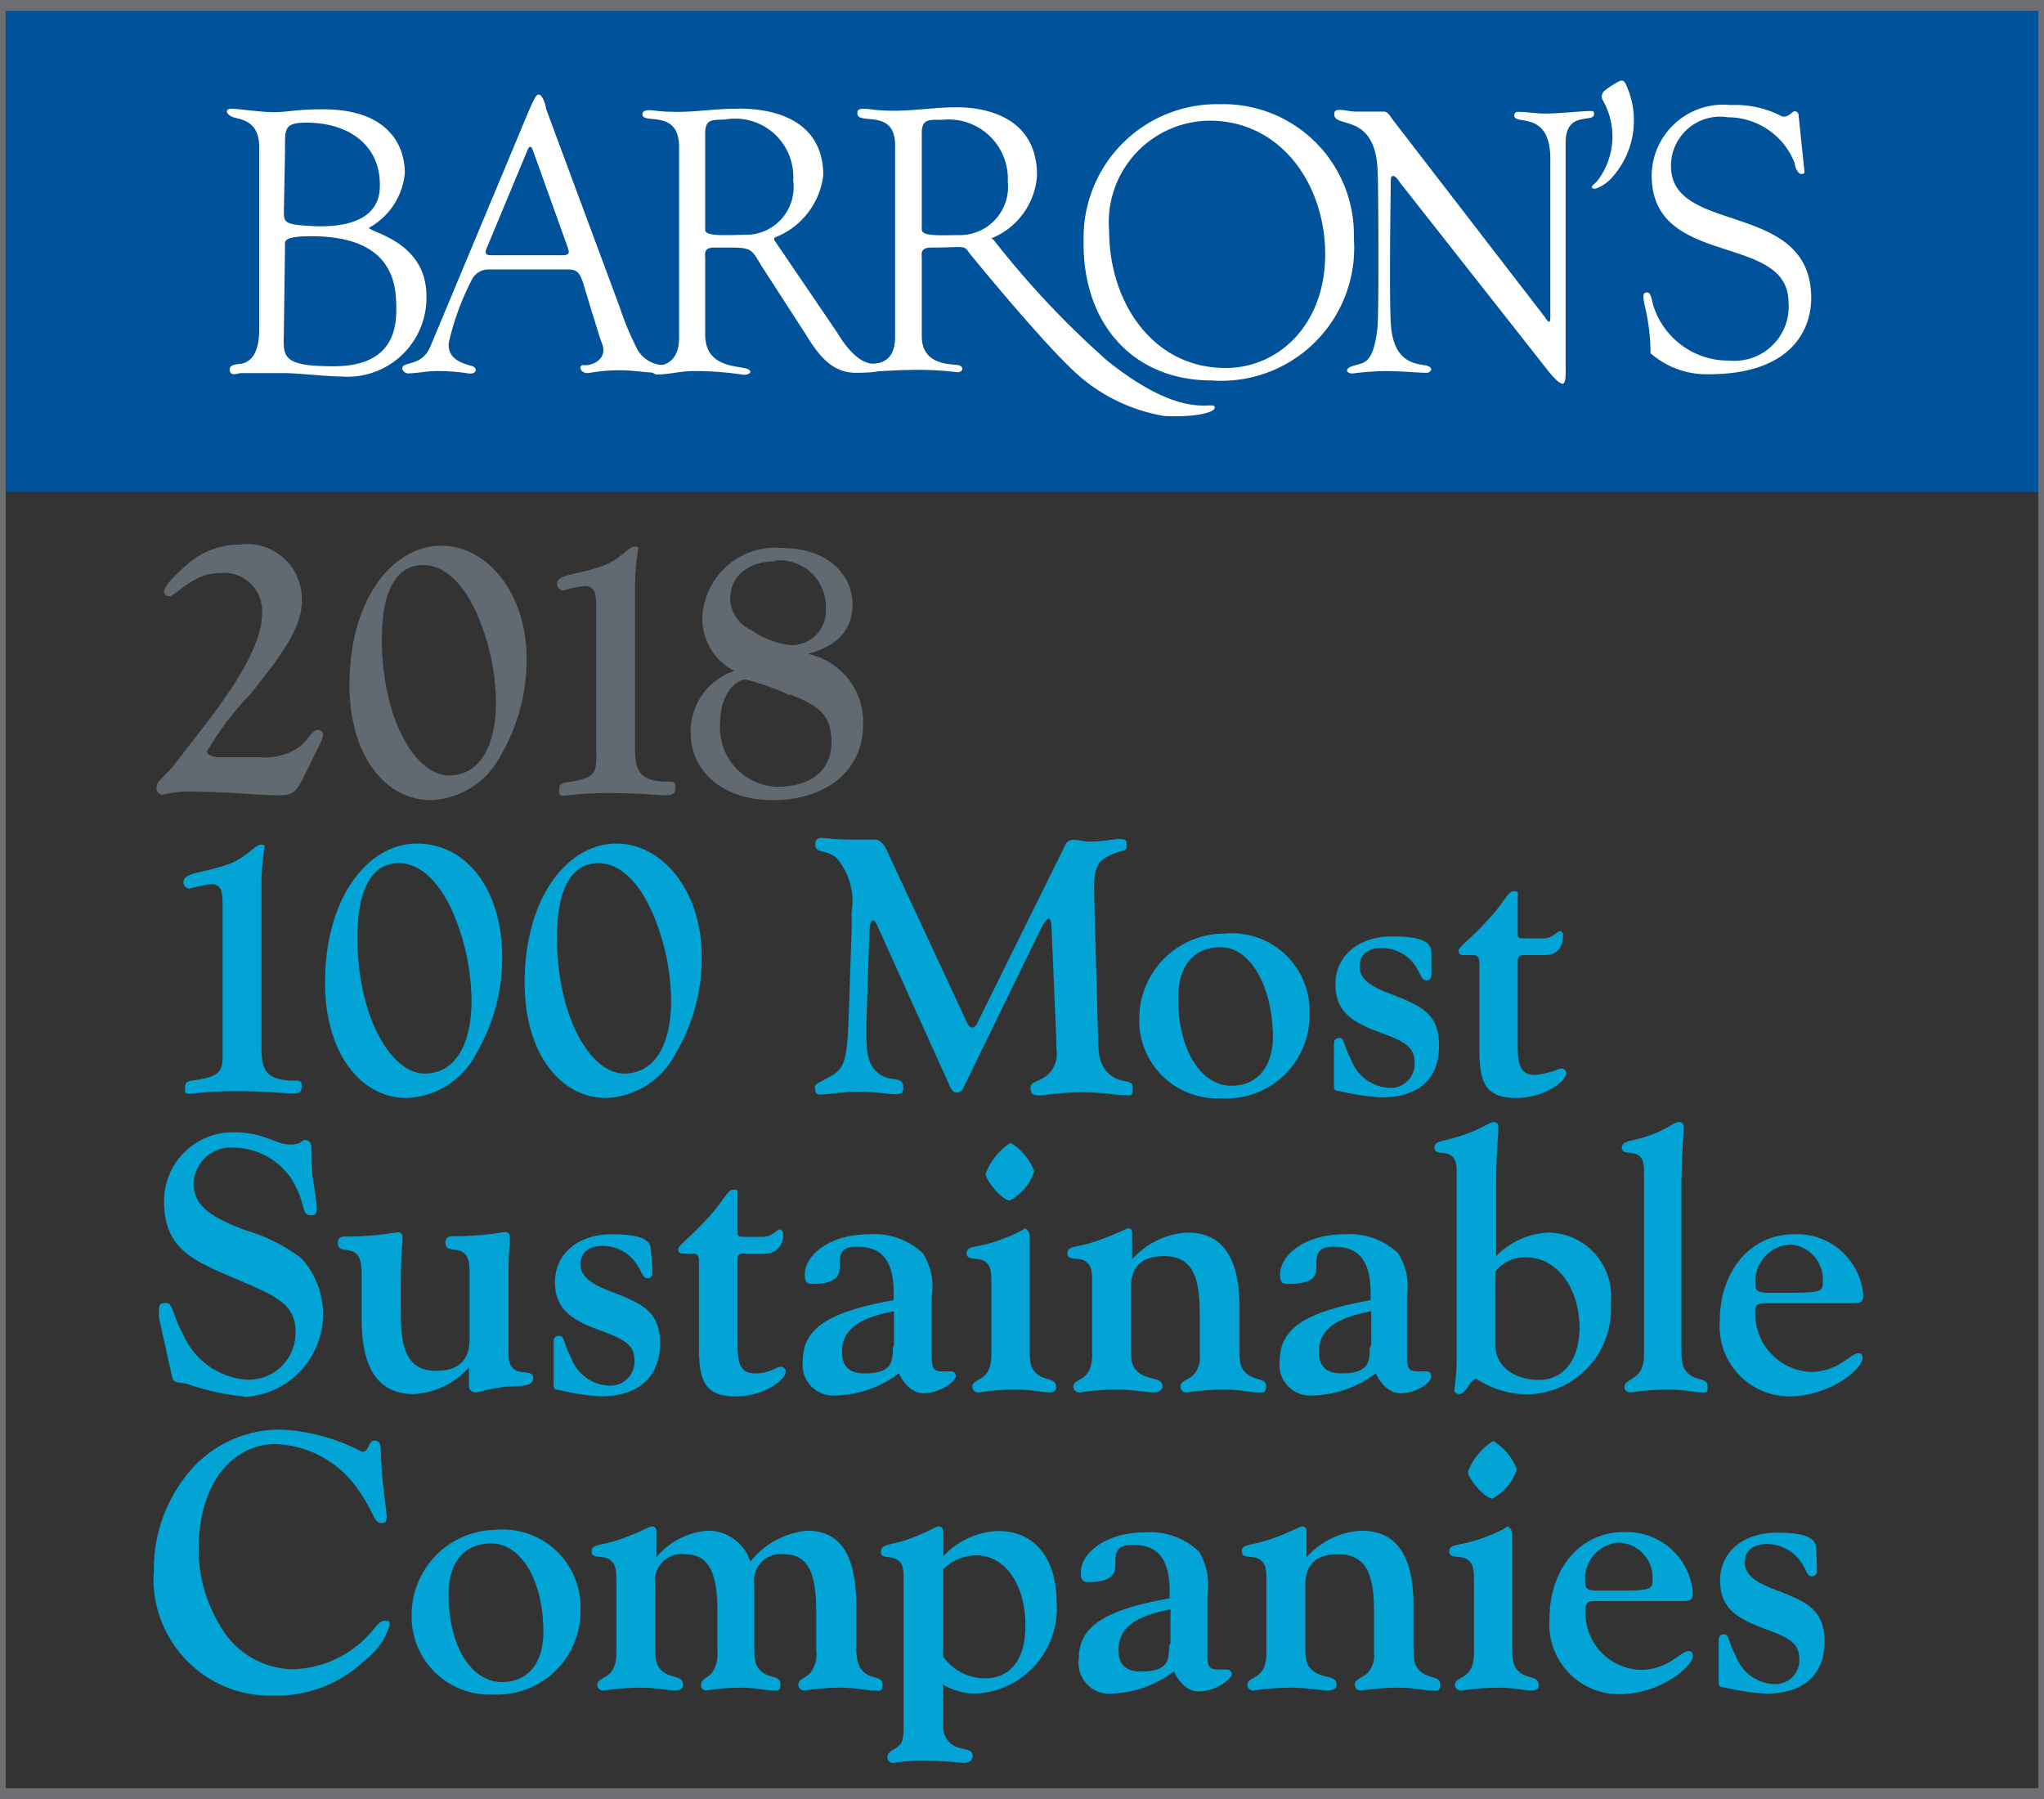 <svg id="Layer_2" data-name="Layer 2" xmlns="http://www.w3.org/2000/svg" width="1in" height="0.88in" viewBox="0 0 72 63">
  <rect x="0" y="0" width="72" height="63" fill="#333333" stroke="none"/>
  <title>logo7</title>
  <g>
    <path d="M11.2,26.16l-.54,1.1c-.26.53-.44.57-.87.57-.69,0-1.78-.13-3.21-.13a3.47,3.47,0,0,0-.84.11.23.23,0,0,1-.23-.24c0-.24.28-.4.57-.74L7,25.64c1.47-1.87,2.23-3.22,2.23-4.22A1.34,1.34,0,0,0,7.77,20c-1,0-1.57.82-1.82.82a.17.17,0,0,1-.17-.18c0-.13.26-.46.78-.91A2.77,2.77,0,0,1,8.43,19,1.93,1.93,0,0,1,10.63,21c0,.93-.71,1.9-1.83,3.29a10.18,10.18,0,0,0-1.51,2c0,.1.17.2.45.2h1.4a2.13,2.13,0,0,0,1.4-.36c.36-.28.43-.6.68-.6a.17.17,0,0,1,.16.19A1.68,1.68,0,0,1,11.2,26.16Z" style="fill: #606a70"/>
    <path d="M17.64,26.42A2.9,2.9,0,0,1,15.18,28c-1.6,0-2.87-1.56-2.87-4.06,0-3,1.51-4.9,3.24-4.9,1.57,0,3,1.61,3,4A6.69,6.69,0,0,1,17.64,26.42Zm-.89-5.09c-.51-1.07-1.15-1.61-1.85-1.61-.91,0-1.45.87-1.45,2.61,0,2.76,1.16,4.8,2.37,4.8,1,0,1.65-.9,1.65-2.59A8,8,0,0,0,16.75,21.33Z" style="fill: #606a70"/>
    <path d="M23.46,27.83c-.27,0-.94-.08-2-.08-.89,0-1.44.09-1.62.09s-.14-.09-.14-.23c0-.31.28-.18.83-.35S21,26.79,21,26V21.14c0-.47-.07-.68-.42-.68a5.07,5.07,0,0,0-.75.16.25.25,0,0,1-.21-.23c0-.35.69-.31,1.61-.64.61-.22.91-.68,1.12-.68s.11.08.11.22a7.86,7.86,0,0,0-.09,1.11V26c0,.82,0,1.35,1.17,1.35.19,0,.25,0,.25.21S23.69,27.83,23.46,27.83Z" style="fill: #606a70"/>
    <path d="M27.22,28c-1.74,0-2.89-1-2.89-2.37a2.24,2.24,0,0,1,1.54-2.18,2.06,2.06,0,0,1-1.13-1.86,2.57,2.57,0,0,1,2.8-2.47c1.53,0,2.49.87,2.49,2,0,.87-.53,1.46-1.58,1.73a2.44,2.44,0,0,1,1.95,2.52C30.4,26.89,29.18,28,27.22,28Zm.59-3.7a8.57,8.57,0,0,0-1.55-.55c-.32,0-.89.5-.89,1.51a2.08,2.08,0,0,0,2,2.27c1.22,0,1.92-.6,1.92-1.57S28.82,24.66,27.81,24.27Zm-.5-4.71c-1,0-1.59.56-1.59,1.33a1.26,1.26,0,0,0,.76,1.1,3,3,0,0,0,1.36.52,1.21,1.21,0,0,0,1.25-1.33A1.63,1.63,0,0,0,27.31,19.56Z" style="fill: #606a70"/>
    <path d="M10.29,38.33c-.27,0-.94-.08-2-.08-.9,0-1.45.09-1.63.09s-.14-.09-.14-.23c0-.31.29-.18.84-.35s.48-.47.48-1.23V31.64c0-.47-.07-.68-.42-.68a5.6,5.6,0,0,0-.76.16.25.25,0,0,1-.2-.23c0-.35.69-.31,1.61-.64.6-.22.91-.68,1.12-.68s.11.08.11.22a7.86,7.86,0,0,0-.09,1.11v5.63c0,.82,0,1.35,1.17,1.35.19,0,.25,0,.25.21S10.52,38.33,10.29,38.33Z" style="fill: #02a3d5"/>
    <path d="M16.78,36.92a2.87,2.87,0,0,1-2.46,1.57c-1.6,0-2.87-1.56-2.87-4.06,0-3,1.51-4.9,3.24-4.9s3,1.61,3,4A6.69,6.69,0,0,1,16.78,36.92Zm-.88-5.09c-.52-1.07-1.16-1.61-1.86-1.61-.91,0-1.45.87-1.45,2.61,0,2.76,1.17,4.8,2.37,4.8,1,0,1.65-.9,1.65-2.59A8.15,8.15,0,0,0,15.9,31.83Z" style="fill: #02a3d5"/>
    <path d="M23.8,36.92a2.87,2.87,0,0,1-2.45,1.57c-1.6,0-2.87-1.56-2.87-4.06,0-3,1.51-4.9,3.24-4.9,1.57,0,3,1.61,3,4A6.6,6.6,0,0,1,23.8,36.92Zm-.88-5.09c-.51-1.07-1.15-1.61-1.85-1.61-.91,0-1.45.87-1.45,2.61,0,2.76,1.16,4.8,2.37,4.8,1,0,1.65-.9,1.65-2.59A8,8,0,0,0,22.92,31.83Z" style="fill: #02a3d5"/>
    <path d="M39.58,38.39c-.24,0-.73-.1-1.49-.1s-1.25.11-1.48.11-.31-.07-.31-.27.25-.21.51-.38a1,1,0,0,0,.4-1v-.27l-.17-4c0-.21-.06-.31-.1-.31s-.14.12-.26.33L34,38c-.08.17-.13.3-.29.3s-.2-.12-.29-.31l-2.49-5.51c-.07-.14-.1-.24-.18-.24s-.1.11-.12.33l-.11,3.18v.55c0,.71.1,1.18.6,1.43.35.17.7,0,.7.4,0,.19-.1.23-.3.23s-.69-.09-1.27-.09-1.13.1-1.34.1-.2-.13-.2-.28.51-.27.8-.54.34-.82.38-1.78L30,32.55c0-.14,0-.34,0-.61a2.36,2.36,0,0,0-.53-1.9c-.39-.33-.75-.14-.75-.48,0-.17.07-.23.25-.23a9.33,9.33,0,0,0,1.06.06c.47,0,.76,0,.82,0s.26.08.38.36l2.83,6.08q.08.18.18.18t.18-.15l3.09-6.25a.31.31,0,0,1,.34-.21c.12,0,.31.06.59.06.44,0,.77-.09,1-.09s.25.05.25.26-.2.09-.74.39c-.31.16-.41.51-.41,1.09v.11l.14,5.14c0,.65.08,1.06.47,1.35s.75.09.75.42S39.83,38.39,39.58,38.39Z" style="fill: #02a3d5"/>
    <path d="M43,38.5a2.74,2.74,0,0,1-2.87-2.8,3,3,0,0,1,3-3,2.74,2.74,0,0,1,3,2.81A2.93,2.93,0,0,1,43,38.5ZM43,33.18c-.94,0-1.5.64-1.5,1.8,0,1.76.77,3.08,1.88,3.08.87,0,1.46-.62,1.46-1.76C44.81,34.47,44,33.18,43,33.18Z" style="fill: #02a3d5"/>
    <path d="M48.63,38.47a9.32,9.32,0,0,1-1.49-.23c-.14,0-.15-.07-.15-.22v-.51c0-.53,0-.82,0-.9s0-.23.19-.23.14.26.41.75a1.5,1.5,0,0,0,1.32,1,.84.84,0,0,0,.92-.88c0-.61-.44-.78-1.28-1.09-1-.37-1.51-.76-1.51-1.69s.76-1.67,2-1.67,1.36.29,1.38.56l0,.65v.2a.17.17,0,0,1-.16.14c-.2,0-.21-.23-.39-.49a1.42,1.42,0,0,0-1.2-.65c-.49,0-.78.23-.78.65s.36.68,1,.93c1.11.43,1.8.68,1.8,1.85S50,38.47,48.63,38.47Z" style="fill: #02a3d5"/>
    <path d="M53.41,38.49c-1.11,0-1.3-.56-1.3-1.75v-3c0-.18-.06-.28-.21-.28h-.27c-.15,0-.25,0-.25-.15s.42-.4,1.14-1.21c.5-.56.6-.89.8-.89s.14.06.14.21v1.21c0,.2,0,.24.25.24h.66c.32,0,.49-.26.58-.26a.13.13,0,0,1,.11.14c0,.41-.19.71-.65.71h-.72c-.19,0-.23.06-.23.23v2.89c0,.73.08,1.1.63,1.1a3.32,3.32,0,0,0,.88-.23c.12,0,.2.07.2.16C55.17,37.92,54.38,38.49,53.41,38.49Z" style="fill: #02a3d5"/>
    <path d="M8.56,49a8.63,8.63,0,0,1-2-.45c-.48-.08-.45,0-.55-.47l-.41-1.85,0-.23c0-.19,0-.29.25-.29s.2.38.64,1.19a2.65,2.65,0,0,0,2.17,1.51,1.65,1.65,0,0,0,1.75-1.69c0-1-.74-1.27-2.1-1.86-1.56-.66-2.53-1.07-2.53-2.74A2.42,2.42,0,0,1,8.28,39.7c1,0,1.46.43,1.92.43s.41-.16.54-.16.23.09.23.28,0,.28,0,.45c0,.59.18,1.2.18,1.65,0,.19,0,.27-.19.27-.37,0-.16-.37-.65-1.21a2.47,2.47,0,0,0-2.07-1.17,1.31,1.31,0,0,0-1.42,1.25c0,.79.59,1.19,1.8,1.65a6.07,6.07,0,0,1,2,1,2.92,2.92,0,0,1-2,4.88Z" style="fill: #02a3d5"/>
    <path d="M17.8,48.66a7.73,7.73,0,0,0-1,.2c-.19,0-.28-.09-.28-.21V48.5l0-.52a2.82,2.82,0,0,1-1.94.94c-1.24,0-1.84-.88-1.84-2.63V44.93c0-.51,0-.84-.25-1s-.59,0-.59-.34c0-.14.07-.22.24-.22h.22A11.26,11.26,0,0,0,14,43.22c.12,0,.18.05.18.22s-.06.6-.06,1.39V46.1c0,1.27.25,2,1.25,2,.77,0,1.17-.37,1.17-1.1V44.79c0-.43,0-.71-.24-.87s-.61,0-.61-.34c0-.14.08-.22.25-.22h.23a11.26,11.26,0,0,0,1.62-.15c.12,0,.17.05.17.22s-.05.52-.05,1.39v2.42c0,.44,0,.68.24.83s.63,0,.63.28S18.48,48.63,17.8,48.66Z" style="fill: #02a3d5"/>
    <path d="M21.14,49a9,9,0,0,1-1.48-.23c-.15,0-.16-.07-.16-.22V48c0-.53,0-.82,0-.9s0-.23.2-.23.14.26.41.75a1.49,1.49,0,0,0,1.31,1,.85.85,0,0,0,.93-.88c0-.61-.45-.78-1.28-1.09-1-.37-1.52-.76-1.52-1.69s.76-1.67,2-1.67,1.36.29,1.38.56l.05.65v.2a.17.17,0,0,1-.16.14c-.19,0-.21-.23-.39-.49a1.42,1.42,0,0,0-1.2-.65c-.49,0-.78.23-.78.65s.36.68,1,.93c1.11.43,1.8.68,1.8,1.85S22.51,49,21.14,49Z" style="fill: #02a3d5"/>
    <path d="M25.92,49c-1.11,0-1.3-.56-1.3-1.75v-3c0-.18-.05-.28-.21-.28h-.27c-.15,0-.25,0-.25-.15s.42-.4,1.14-1.21c.5-.56.6-.89.8-.89s.15.06.15.21v1.21c0,.2,0,.24.24.24h.66c.32,0,.49-.26.58-.26a.13.13,0,0,1,.12.14.62.62,0,0,1-.66.71h-.71c-.2,0-.23.06-.23.23v2.89c0,.73.07,1.1.62,1.1s.72-.23.89-.23a.17.17,0,0,1,.19.16C27.68,48.42,26.9,49,25.92,49Z" style="fill: #02a3d5"/>
    <path d="M32.54,48.89c-.35,0-.65-.24-.88-.7a3.85,3.85,0,0,1-2.24.78,1.08,1.08,0,0,1-1.14-1.23c0-1.19,1-1.73,3.2-2.13,0-.09,0-.18,0-.25,0-1.11-.39-1.63-1.28-1.63-.5,0-.62.17-.62.59v.1c0,.26-.05.62-.95.62-.23,0-.28-.09-.28-.34,0-.66.86-1.41,2.26-1.41a2.5,2.5,0,0,1,1.9.67,2.18,2.18,0,0,1,.31,1.51v1.9c0,.64,0,.75.43.75l.24,0a.17.17,0,0,1,.18.15C33.68,48.48,33.09,48.89,32.54,48.89Zm-1.05-1.7V46c-1.25.24-1.83.65-1.83,1.44,0,.5.26.75.79.75.93,0,1-.36,1-.89Z" style="fill: #02a3d5"/>
    <path d="M36.94,48.86c-.21,0-.6-.1-1.14-.1a8.26,8.26,0,0,0-1.31.1.21.21,0,0,1-.24-.2c0-.33.67-.14.67-1.12V45.07c0-.43,0-.67-.24-.83s-.63,0-.63-.28.33-.18,1.06-.43,1-.45,1-.45.16.09.16.27,0,.37,0,.93v2.95c0,.51,0,.78.28,1s.65.12.65.44C37.22,48.79,37.12,48.86,36.94,48.86ZM35.57,42.1c-.27,0-.85-.71-.85-.94a2.19,2.19,0,0,1,.88-1.09,2,2,0,0,1,.83,1A1.79,1.79,0,0,1,35.57,42.1Z" style="fill: #02a3d5"/>
    <path d="M44.27,48.86c-.21,0-.6-.1-1.15-.1a8.87,8.87,0,0,0-1.3.1.21.21,0,0,1-.24-.2c0-.22.29-.23.48-.44a.9.9,0,0,0,.2-.7V46.06c0-1.28-.27-2-1.25-2-.77,0-1.17.35-1.17,1.08v2.07c0,.52,0,.78.34,1s.77.12.77.44c0,.12-.11.21-.33.21s-.7-.1-1.26-.1a8.64,8.64,0,0,0-1.32.1.21.21,0,0,1-.23-.2c0-.33.66-.14.66-1.12V45.07c0-.43,0-.67-.24-.83s-.63,0-.63-.28.32-.18,1.08-.45,1-.43,1.06-.43a.14.14,0,0,1,.14.13v.21l0,.75a2.82,2.82,0,0,1,1.94-.94c1.24,0,1.84.87,1.84,2.63v1.37c0,.51,0,.78.29,1s.65.13.65.41S44.47,48.86,44.27,48.86Z" style="fill: #02a3d5"/>
    <path d="M49.35,48.89c-.36,0-.66-.24-.89-.7a3.85,3.85,0,0,1-2.24.78,1.08,1.08,0,0,1-1.14-1.23c0-1.19,1-1.73,3.2-2.13,0-.09,0-.18,0-.25,0-1.11-.4-1.63-1.28-1.63-.5,0-.63.17-.63.59v.1c0,.26,0,.62-1,.62-.23,0-.28-.09-.28-.34,0-.66.86-1.41,2.26-1.41a2.5,2.5,0,0,1,1.9.67,2.18,2.18,0,0,1,.31,1.51v1.9c0,.64,0,.75.43.75l.25,0a.16.16,0,0,1,.17.15C50.48,48.48,49.9,48.89,49.35,48.89Zm-1.05-1.7V46c-1.26.24-1.84.65-1.84,1.44,0,.5.26.75.79.75.93,0,1-.36,1-.89Z" style="fill: #02a3d5"/>
    <path d="M53.77,48.93A3.33,3.33,0,0,1,52,48.38c-.21,0-.35.54-.6.54-.09,0-.17-.07-.17-.13s.08-.53.08-1.08V41.22c0-.36,0-.58-.22-.72s-.56,0-.56-.26.29-.2,1-.44.93-.46,1.08-.46.17.09.17.24-.08.92-.08,2.06v2.42a2.77,2.77,0,0,1,1.85-.83,2.24,2.24,0,0,1,2.19,2.48A3,3,0,0,1,53.77,48.93Zm0-4.83a1.36,1.36,0,0,0-1.1.5v2.57c0,.79.69,1.25,1.54,1.25s1.43-.68,1.43-1.87C55.61,45.11,54.81,44.1,53.74,44.1Z" style="fill: #02a3d5"/>
    <path d="M59.91,48.86c-.22,0-.6-.1-1.15-.1a8.92,8.92,0,0,0-1.31.1c-.14,0-.23-.07-.23-.19,0-.32.69-.22.69-1.11V41.22c0-.36,0-.58-.21-.72s-.57,0-.57-.26.36-.21,1-.44.83-.46,1-.46.18.09.18.24-.08.92-.08,2.06v5.59c0,.51,0,.78.28,1s.64.13.64.41S60.1,48.86,59.91,48.86Z" style="fill: #02a3d5"/>
    <path d="M63,49a2.46,2.46,0,0,1-2.42-2.65c0-1.78,1.09-3.06,2.61-3.06a2.34,2.34,0,0,1,2.44,2.1c0,.32-.06.33-.49.33H62.33c-.42,0-.5,0-.5.35a2.05,2.05,0,0,0,1.94,2.07c1,0,1.41-.66,1.7-.66.1,0,.14.06.14.18C65.61,48,64.51,49,63,49Zm0-5.34a1.28,1.28,0,0,0-1.16,1.41c0,.22.09.28.47.28h.9c1,0,1-.09,1-.41A1.23,1.23,0,0,0,63,43.65Z" style="fill: #02a3d5"/>
    <path d="M12.87,58.28a4.52,4.52,0,0,1-3.23,1.26,4.11,4.11,0,0,1-4.22-4.43A5.32,5.32,0,0,1,6.63,51.7,4.16,4.16,0,0,1,9.9,50.17a6.86,6.86,0,0,1,2.85.78c.28,0,.2-.39.44-.39s.22.19.23.57c.06,1.17.2,1.88.2,2.1s-.07.23-.18.23c-.28,0-.25-.36-.8-1.14A3.68,3.68,0,0,0,9.7,50.68C8.21,50.68,7,52.05,7,54.35A5.11,5.11,0,0,0,7.71,57a3,3,0,0,0,2.62,1.61,3.8,3.8,0,0,0,2.45-1c.4-.36.54-.71.77-.71s.17.07.17.19A2.46,2.46,0,0,1,12.87,58.28Z" style="fill: #02a3d5"/>
    <path d="M17.37,59.5a2.74,2.74,0,0,1-2.87-2.8,3,3,0,0,1,2.95-3,2.74,2.74,0,0,1,3,2.81A2.94,2.94,0,0,1,17.37,59.5Zm-.07-5.32c-.93,0-1.5.64-1.5,1.8,0,1.76.77,3.08,1.88,3.08.88,0,1.46-.62,1.46-1.76C19.14,55.47,18.35,54.18,17.3,54.18Z" style="fill: #02a3d5"/>
    <path d="M30.76,59.36c-.22,0-.6-.1-1.15-.1a8,8,0,0,0-1.27.1.21.21,0,0,1-.22-.2c0-.21.26-.23.44-.44a1.05,1.05,0,0,0,.19-.76v-1.4c0-1.29-.26-2-1.13-2a.94.94,0,0,0-1.05,1.08v2.07c0,.51,0,.78.28,1s.64.13.64.41-.09.24-.28.24-.6-.1-1.1-.1a7.21,7.21,0,0,0-1.23.1.19.19,0,0,1-.19-.2c0-.21.24-.23.4-.44a1.18,1.18,0,0,0,.18-.76v-1.4c0-1.29-.27-2-1.14-2a.94.94,0,0,0-1.05,1.08v2.07c0,.51,0,.78.29,1s.69.12.69.44c0,.14-.1.21-.29.21s-.64-.1-1.18-.1a8.64,8.64,0,0,0-1.32.1.21.21,0,0,1-.23-.2c0-.33.67-.14.67-1.12V55.57c0-.43,0-.67-.25-.83s-.62,0-.62-.28.32-.18,1.07-.45.95-.43,1.06-.43a.15.15,0,0,1,.15.13v.21l0,.75a2.6,2.6,0,0,1,1.81-.94,1.56,1.56,0,0,1,1.5,1.09,2.92,2.92,0,0,1,2-1.09c1.2,0,1.73.9,1.73,2.63v1.37c0,.51.05.79.29,1s.64.13.64.41S31,59.36,30.76,59.36Z" style="fill: #02a3d5"/>
    <path d="M34.33,59.47a2.29,2.29,0,0,1-1.11-.32v1.4a.79.79,0,0,0,.34.73c.34.21.7.08.7.39,0,.15-.12.24-.34.24a13.17,13.17,0,0,0-1.47-.08,6.66,6.66,0,0,0-1,.08.19.19,0,0,1-.19-.2c0-.21.23-.25.39-.39s.18-.37.18-.69V55.54c0-.45,0-.68-.27-.81s-.53,0-.53-.26.3-.23.82-.39c.76-.25,1.1-.5,1.22-.5s.16.09.16.25l0,.8a2.78,2.78,0,0,1,1.93-.89c1.26,0,2.06.93,2.06,2.53A3,3,0,0,1,34.33,59.47Zm.07-4.87a1.61,1.61,0,0,0-1.18.5v3.06a1.81,1.81,0,0,0,1.47.77c.9,0,1.43-.65,1.43-1.87C36.12,55.59,35.37,54.6,34.4,54.6Z" style="fill: #02a3d5"/>
    <path d="M42.23,59.39c-.36,0-.65-.24-.88-.7a3.88,3.88,0,0,1-2.24.78A1.08,1.08,0,0,1,38,58.24c0-1.19,1-1.73,3.2-2.13,0-.09,0-.18,0-.25,0-1.11-.4-1.63-1.28-1.63-.5,0-.63.17-.63.59v.1c0,.26-.05.62-.94.62-.23,0-.28-.09-.28-.34,0-.66.85-1.41,2.26-1.41a2.5,2.5,0,0,1,1.9.67,2.24,2.24,0,0,1,.3,1.51v1.9c0,.64,0,.75.44.75l.24,0a.17.17,0,0,1,.18.15C43.37,59,42.78,59.39,42.23,59.39Zm-1-1.7V56.5c-1.25.24-1.83.65-1.83,1.44q0,.75.78.75c.94,0,1-.36,1-.89Z" style="fill: #02a3d5"/>
    <path d="M50.41,59.36c-.22,0-.6-.1-1.15-.1a8.92,8.92,0,0,0-1.31.1.21.21,0,0,1-.23-.2c0-.22.28-.23.47-.44a.91.91,0,0,0,.21-.7V56.56c0-1.28-.27-2-1.26-2-.77,0-1.16.35-1.16,1.08v2.07c0,.52,0,.78.33,1s.77.12.77.44c0,.12-.1.21-.32.21s-.71-.1-1.27-.1a8.64,8.64,0,0,0-1.32.1.21.21,0,0,1-.23-.2c0-.33.67-.14.67-1.12V55.57c0-.43,0-.67-.24-.83s-.63,0-.63-.28.32-.18,1.07-.45.95-.43,1.07-.43a.15.15,0,0,1,.14.13v.21l0,.75a2.78,2.78,0,0,1,1.93-.94c1.24,0,1.84.87,1.84,2.63v1.37c0,.51,0,.78.3,1s.64.13.64.41S50.6,59.36,50.41,59.36Z" style="fill: #02a3d5"/>
    <path d="M53.94,59.36c-.22,0-.6-.1-1.14-.1a8.64,8.64,0,0,0-1.32.1.21.21,0,0,1-.23-.2c0-.33.67-.14.67-1.12V55.57c0-.43,0-.67-.24-.83s-.63,0-.63-.28.33-.18,1.06-.43,1-.45,1-.45.16.09.16.27,0,.37,0,.93v2.95c0,.51,0,.78.28,1s.65.12.65.44C54.22,59.29,54.12,59.36,53.94,59.36ZM52.57,52.6c-.27,0-.86-.71-.86-.94a2.15,2.15,0,0,1,.89-1.09,2,2,0,0,1,.83,1A1.79,1.79,0,0,1,52.57,52.6Z" style="fill: #02a3d5"/>
    <path d="M57,59.49a2.46,2.46,0,0,1-2.42-2.65c0-1.78,1.09-3.06,2.61-3.06a2.34,2.34,0,0,1,2.44,2.1c0,.32-.06.33-.5.33H56.35c-.42,0-.5,0-.5.35a2,2,0,0,0,1.94,2.07c1,0,1.4-.66,1.7-.66.1,0,.14.06.14.18C59.63,58.49,58.53,59.49,57,59.49Zm0-5.34a1.28,1.28,0,0,0-1.16,1.41c0,.22.09.28.47.28h.9c1,0,1-.09,1-.41A1.23,1.23,0,0,0,57,54.15Z" style="fill: #02a3d5"/>
    <path d="M62.18,59.47a9,9,0,0,1-1.49-.23c-.14,0-.15-.07-.15-.22v-.51c0-.53,0-.82,0-.9s0-.23.19-.23.14.26.41.75a1.5,1.5,0,0,0,1.32,1,.84.84,0,0,0,.92-.88c0-.61-.45-.78-1.28-1.09-1-.37-1.51-.76-1.51-1.69s.75-1.67,2-1.67,1.36.29,1.39.56L64,55v.2a.18.18,0,0,1-.17.14c-.19,0-.2-.23-.38-.49a1.45,1.45,0,0,0-1.21-.65c-.48,0-.78.23-.78.65s.36.68,1,.93c1.11.43,1.81.68,1.81,1.85S63.54,59.47,62.18,59.47Z" style="fill: #02a3d5"/>
  </g>
  <g>
    <rect width="71.83" height="17.14" style="fill: #00539b"/>
    <rect width="72" height="63" style="fill: none;stroke: #6d6e71;stroke-miterlimit: 10;stroke-width: 0.4px"/>
    <g>
      <path d="M48.52,11.37c-.14,1.26-.46,1.22-.84,1.33s-.22.3,0,.27.71-.08,1.14-.08c.6,0,1.14.06,1.44.06.12,0,.28-.17,0-.25s-1.19,0-1.27-1.51c-.06-1.1,0-4.87,0-4.87,0-.26,0-.3.09-.3s.17.14.25.25l5.25,6.67c.55.64.58.45.57-.2,0-2.1,0-7.9,0-7.9,0-1.14,1-.67,1-1,0-.08,0-.11-.12-.11-.29,0-1.14.09-1.56.09s-.62-.06-1-.06a.12.12,0,0,0-.13.13c0,.37,1.32-.24,1.27,1.64l0,5.46c0,.1,0,.31-.19,0L49.07,4.05c-.07-.09-.18-.3-.31-.3l-1,0c-.2,0-.38-.06-.58-.06S47,3.8,47,3.88c.07.46,1.5-.09,1.53,2.07C48.55,6,48.58,10.83,48.52,11.37Z" style="fill: #fff"/>
      <path d="M57.06,2.67a3,3,0,0,0-.53.34.26.26,0,0,0-.06.36,2.57,2.57,0,0,1-.15,2.75c-.12.19-.32.25-.22.33s.46-.15.61-.3A3,3,0,0,0,57.36,3C57.26,2.75,57.22,2.62,57.06,2.67Z" style="fill: #fff"/>
      <path d="M58.14,12.26A3,3,0,0,0,60.2,13c2.91,0,3.6-1.58,3.6-2.68,0-3.47-4.94-2.2-4.94-4.65a1.73,1.73,0,0,1,2-1.72,2.53,2.53,0,0,1,2.36,1.62c0,.11.1.38.24.38s.1-.1.09-.2l-.19-1.83c0-.14-.07-.18-.15-.18s-.2.23-.44.18a3.52,3.52,0,0,0-1.81-.4A2.52,2.52,0,0,0,58.18,6c0,3.28,4.79,2,4.82,4.45a1.91,1.91,0,0,1-2.08,2.07,2.77,2.77,0,0,1-2.7-2c-.06-.27-.09-.42-.23-.4s-.11.17-.06.44A7.15,7.15,0,0,1,58.14,12.26Z" style="fill: #fff"/>
      <path d="M42.69,13.22a4.68,4.68,0,0,0,5-5,4.6,4.6,0,0,0-4.72-4.73,4.7,4.7,0,0,0-4.8,4.8C38.12,11.16,39.86,13.22,42.69,13.22ZM42.6,4.07c2.55,0,4.08,2.28,4.08,4.71s-1.6,4-3.51,4c-2.59,0-4.1-2.35-4.1-4.82A3.58,3.58,0,0,1,42.6,4.07Z" style="fill: #fff"/>
      <path d="M34.93,8.21A2.57,2.57,0,0,0,36.53,6c0-2.53-2.73-2.4-2.92-2.4-.62,0-1.42.12-2.1.12s-.86-.07-1.08-.07-.23.08-.23.16c0,.45,1.37-.22,1.33,1.19v6.68c0,1-.69.91-.84,1s-.13.22-.05.22c.45,0,.95-.05,1.4-.05a11.45,11.45,0,0,1,1.69.08c.17,0,.25-.17.06-.24s-1.3.06-1.32-1V8.91c0-.13-.07-.36.31-.37,1.19,0,1.17-.11,1.37.2,0,0,2.28,2.8,3.52,4A6.15,6.15,0,0,0,41,14.47c1.16.06,1.79-.14,1.79-.29,0-.32-1,.57-3.78-1.65a31.68,31.68,0,0,1-4-4.25S34.93,8.22,34.93,8.21ZM32.47,4.5c0-.51.28-.46.71-.46A2.09,2.09,0,0,1,35.5,6.22,1.7,1.7,0,0,1,33.76,8.1c-.56,0-1.29.06-1.29-.19Z" style="fill: #fff"/>
      <path d="M27.28,8.19A2.7,2.7,0,0,0,29,6c0-2.54-2.93-2.35-3.13-2.35-.62,0-1.34.11-2,.11s-.82-.06-1-.06-.25.07-.24.15c0,.37,1.32-.22,1.29,1.19v6.68c0,1-.71,1-1,1s.13.29.2.29c.46,0,.82-.12,1.28-.12a10.86,10.86,0,0,1,1.79.13c.28,0,.33-.17.06-.23-.43-.1-1.4-.09-1.41-1.18V8.91c0-.13-.07-.37.31-.37,1.36,0,1.25-.06,1.69.67l1.5,2.32c.46.75.93,1.42,1.81,1.42.11,0,.94,0,.93-.14s.16-.25-.2-.19-.84-.17-1.4-1.1L27.27,8.27S27.28,8.19,27.28,8.19ZM24.84,4.51c0-.51.26-.46.69-.48a2.05,2.05,0,0,1,2.41,2.15,1.68,1.68,0,0,1-1.67,1.91c-.57,0-1.43.08-1.43-.17Z" style="fill: #fff"/>
      <path d="M20.86,10.84c.12.36.23.78.34,1.06.24.59-.38.81-.62.78s-.15.34.2.27a6.23,6.23,0,0,1,1.06-.09c.49,0,.91.09,1.41.09.08,0,.33-.21.12-.27a1.1,1.1,0,0,1-.9-.52,10,10,0,0,1-.64-1.52l-2.6-7c0-.1-.12-.49-.25-.49s-.2.21-.91,1.91L15.17,12c-.31.77-1,.52-1,.8,0,.08.12.17.19.17.31,0,.67-.08,1-.08a6.87,6.87,0,0,1,1.13.08c.3.05.37-.2.1-.27s-.85-.23-.78-.82a9.43,9.43,0,0,1,.8-2.19.66.66,0,0,1,.64-.38H20c.34,0,.41.13.53.44ZM18.58,5.11c.07-.16.13-.16.19,0L20,8.54c.06.18.07.27-.2.27H17.3c-.16,0-.24-.05-.16-.24Z" style="fill: #fff"/>
      <path d="M9.13,11.44c0,1-.44,1.14-.58,1.18s-.48,0-.46.24.32.1.38.1c.59,0,1,0,1.55,0,.43,0,1.51.12,2,.12a2.78,2.78,0,0,0,3-2.87C15,8.31,13,8,13,7.84a2.45,2.45,0,0,0,1.26-1.93c0-1-.62-2.24-2.87-2.24-1,0-1.23.1-1.74.1s-1.23-.12-1.48-.12-.23.17,0,.28S9.13,4,9.13,5Zm.91-3c0-.12-.06-.3.92-.3,2.94,0,3,1.74,3,2.58s-.25,2-2.21,2S10,12.33,10,11.39Zm0-3.3c0-.76-.06-1,.75-1,1.53,0,2.62.82,2.59,2.24,0,.77-.52,1.44-2.21,1.41C10,7.74,10,7.67,10,7.25Z" style="fill: #fff"/>
    </g>
  </g>
</svg>
